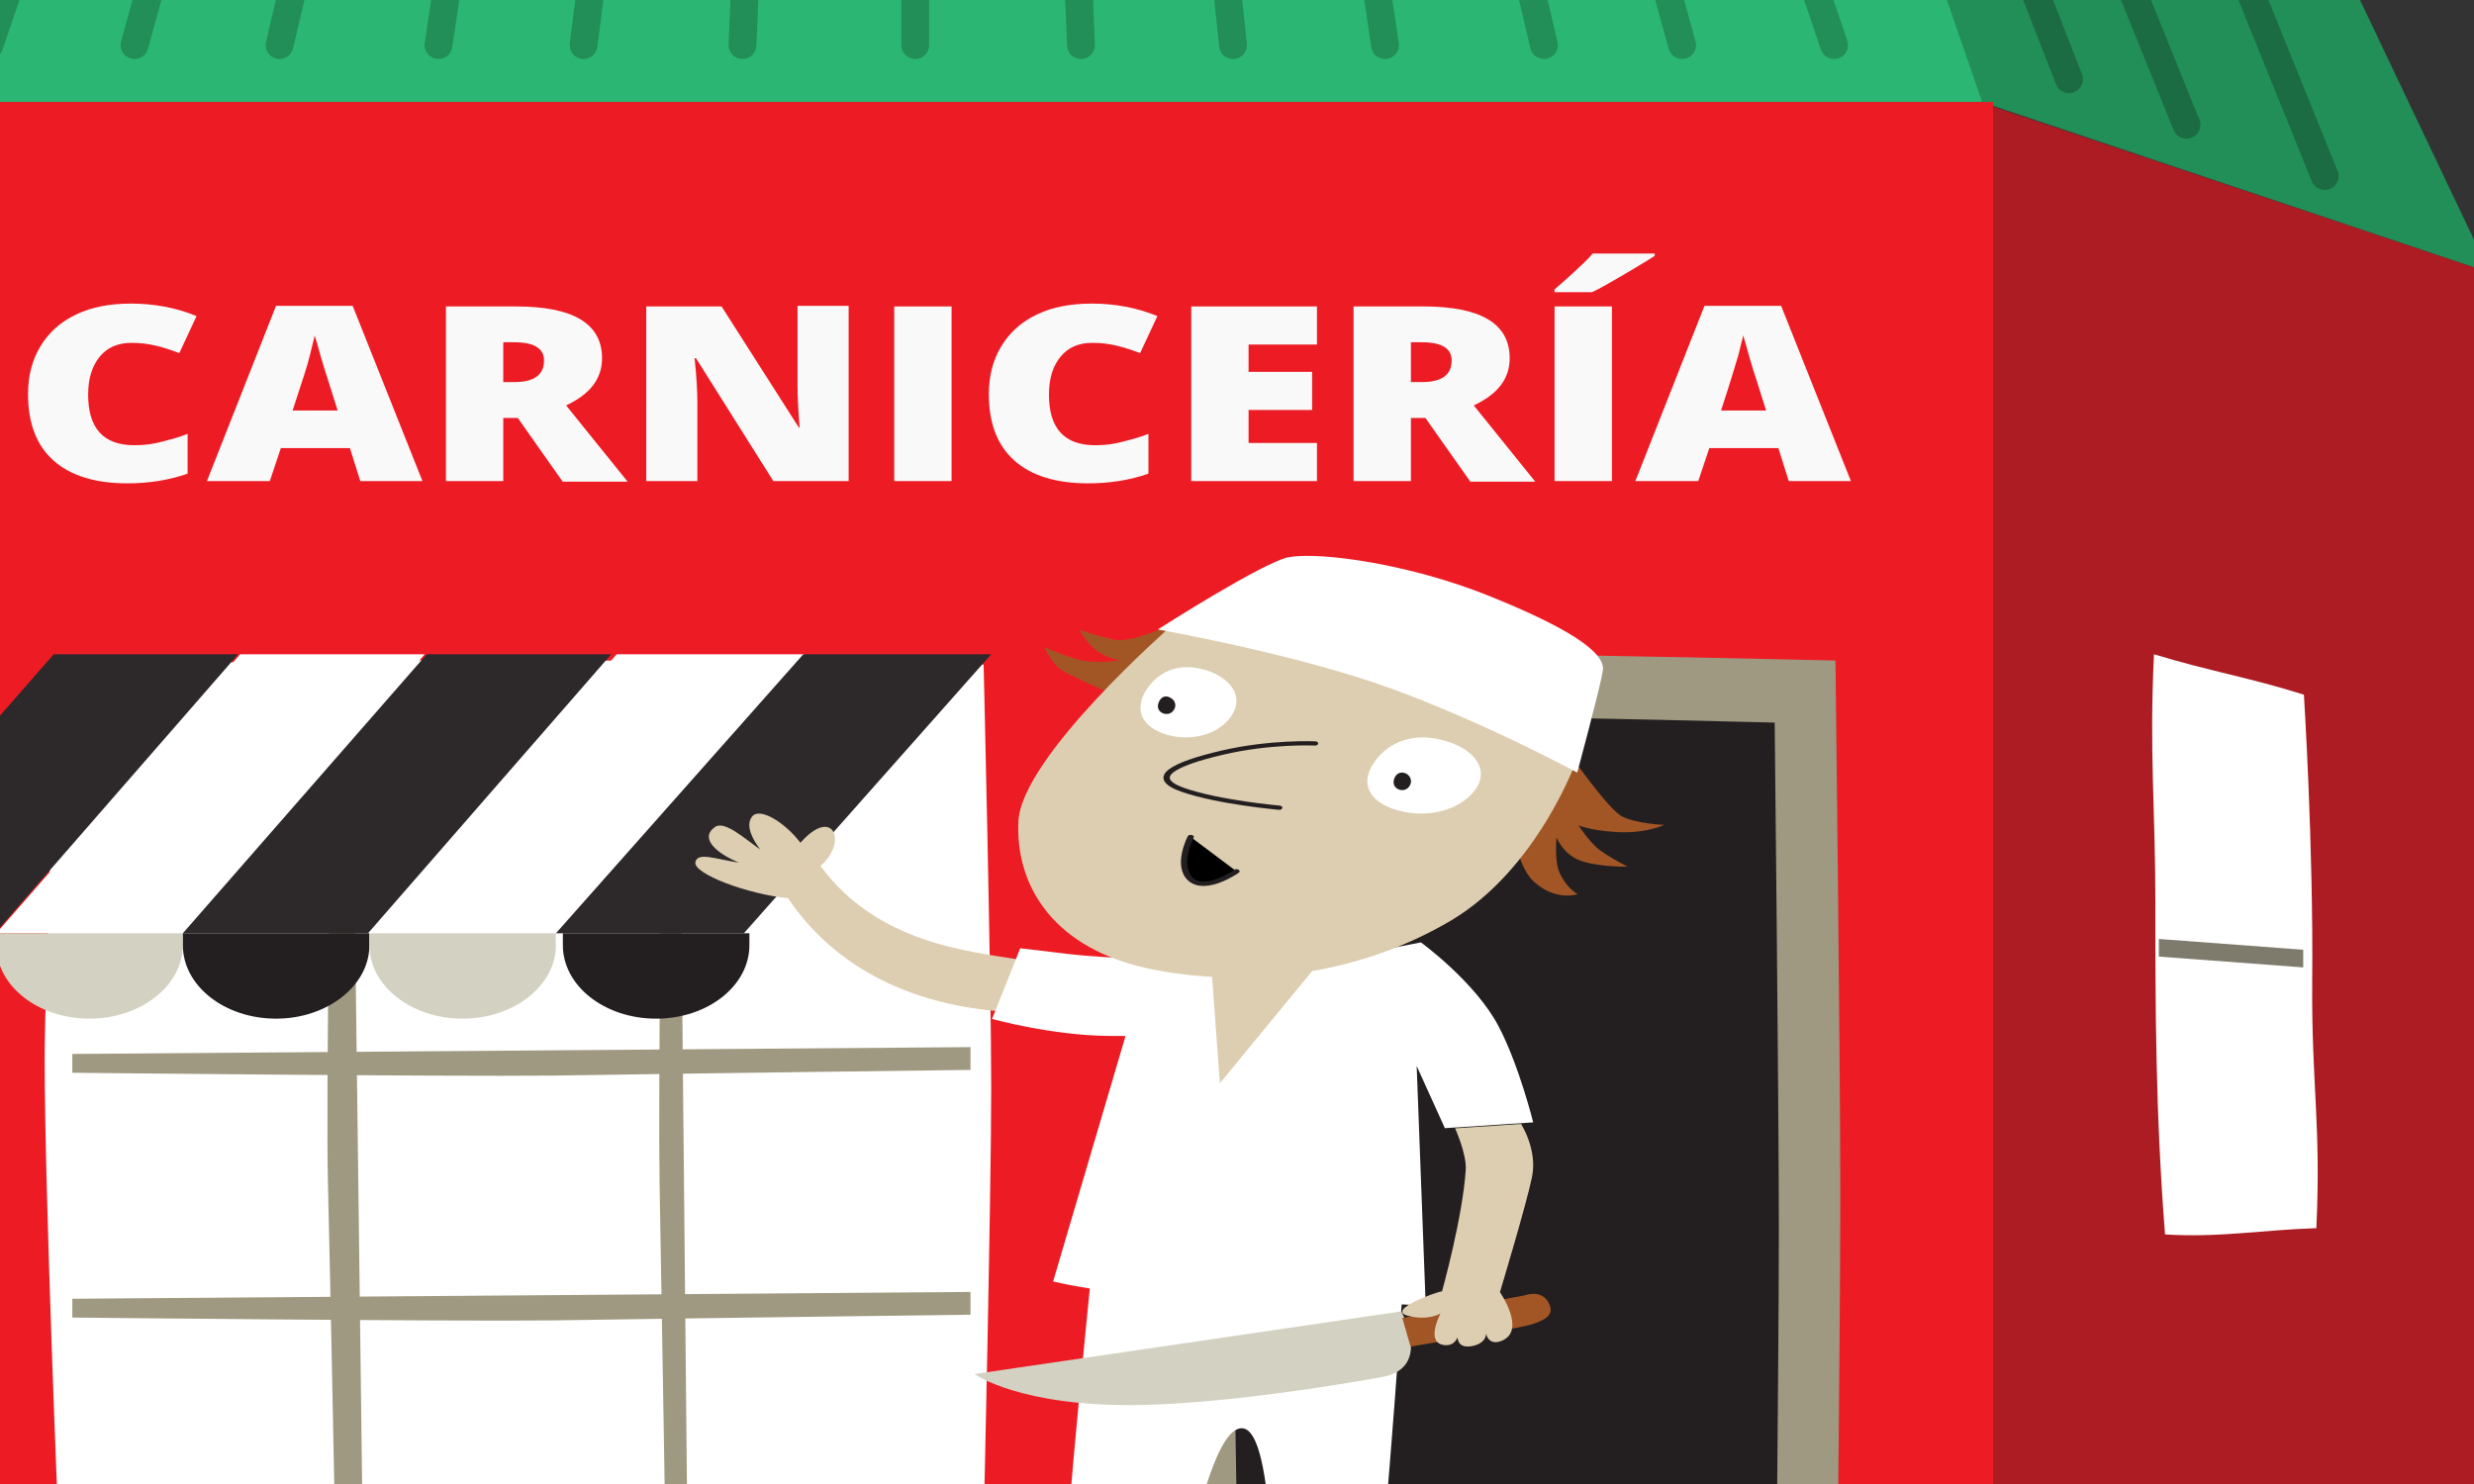 <?xml version="1.0" encoding="UTF-8" standalone="no"?>
<!-- Generator: Adobe Illustrator 23.0.1, SVG Export Plug-In . SVG Version: 6.00 Build 0)  -->

<svg
   version="1.1"
   id="Layer_1"
   x="0px"
   y="0px"
   viewBox="0 0 250 150"
   xml:space="preserve"
   sodipodi:docname="svgPage70Carnicero.svg"
   inkscape:version="1.2.1 (9c6d41e410, 2022-07-14)"
   width="250"
   height="150"
   xmlns:inkscape="http://www.inkscape.org/namespaces/inkscape"
   xmlns:sodipodi="http://sodipodi.sourceforge.net/DTD/sodipodi-0.dtd"
   xmlns="http://www.w3.org/2000/svg"
   xmlns:svg="http://www.w3.org/2000/svg"><rect x="0" y="0" width="250" height="150" fill="#333333" stroke="none"/><defs
   id="defs673" /><sodipodi:namedview
   id="namedview671"
   pagecolor="#ffffff"
   bordercolor="#000000"
   borderopacity="0.25"
   inkscape:showpageshadow="2"
   inkscape:pageopacity="0.0"
   inkscape:pagecheckerboard="0"
   inkscape:deskcolor="#d1d1d1"
   showgrid="false"
   inkscape:zoom="2.7831978"
   inkscape:cx="-39.163583"
   inkscape:cy="165.63681"
   inkscape:window-width="3840"
   inkscape:window-height="2066"
   inkscape:window-x="-11"
   inkscape:window-y="-11"
   inkscape:window-maximized="1"
   inkscape:current-layer="Layer_1" />
<style
   type="text/css"
   id="style566">
	.st0{fill-rule:evenodd;clip-rule:evenodd;fill:#2BB673;}
	.st1{fill-rule:evenodd;clip-rule:evenodd;fill:#AC1C22;}
	.st2{fill-rule:evenodd;clip-rule:evenodd;fill:#228E58;}
	.st3{fill:none;stroke:#228E58;}
	.st4{fill:#ED1C24;}
	.st5{fill-rule:evenodd;clip-rule:evenodd;fill:#FFFFFF;}
	.st6{fill-rule:evenodd;clip-rule:evenodd;fill:#9E9980;}
	.st7{fill:none;stroke:#228E58;stroke-width:2.81;stroke-linecap:round;}
	.st8{fill:none;stroke:#1B6C42;stroke-width:2.81;stroke-linecap:round;}
	.st9{fill-rule:evenodd;clip-rule:evenodd;fill:#2D292A;}
	.st10{fill-rule:evenodd;clip-rule:evenodd;fill:#231F20;}
	.st11{fill-rule:evenodd;clip-rule:evenodd;fill:#D3D2C2;}
	.st12{fill:#FFFFFF;}
	.st13{fill-rule:evenodd;clip-rule:evenodd;fill:#7F7B6C;}
	.st14{fill:#F9F9F9;}
</style>
<path
   class="st0"
   d="M 185.059,-34 H 0.535 L -17.128,10.311 H 201.396 Z"
   id="path568"
   style="stroke-width:0.634" />
<path
   class="st1"
   d="m 250.966,167.82 -50.966,9.38 V 10.311 l 50.966,17.034 z"
   id="path570"
   style="stroke-width:0.634" />
<path
   class="st2"
   d="M 230.859,-15.297 250.966,27 200.558,10.081 185.338,-34 Z"
   id="path572"
   style="stroke-width:0.634" />
<path
   class="st3"
   d="M 230.859,-15.297 250.966,27 200.558,10.081 185.338,-34 Z"
   id="path574"
   style="stroke-width:0.634" />
<path
   class="st4"
   d="M 201.396,10.311 H -17.128 V 177.2 H 201.396 Z"
   id="path576"
   style="stroke-width:0.634" />
<path
   class="st5"
   d="m 4.515,107.222 c 0,13.409 1.396,46.959 1.396,46.959 H 99.395 c 0,0 0.768,-33.378 0.768,-44.254 0,-10.877 -0.768,-42.758 -0.768,-42.758 0,0 -38.748,-0.46 -49.5,-0.46 -12.637,0 -44.054,0.46 -44.054,0.46 0,0 -1.327,31.651 -1.327,40.053 z"
   id="path578"
   style="stroke-width:0.634" />
<path
   class="st6"
   d="m 36.63,153.03 h -2.793 c 0,0 -0.419,-21.753 -0.698,-33.493 -0.209,-8.575 0.279,-38.442 0.279,-38.442 h 2.304 z"
   id="path580"
   style="stroke-width:0.634" />
<path
   class="st6"
   d="m 69.444,153.03 h -2.234 c 0,0 -0.349,-21.753 -0.559,-33.493 -0.14,-8.575 0.209,-38.442 0.209,-38.442 h 1.885 z"
   id="path582"
   style="stroke-width:0.634" />
<path
   class="st6"
   d="m 98.068,130.586 v 2.302 c 0,0 -27.438,0.345 -42.239,0.575 -10.822,0.115 -48.522,-0.288 -48.522,-0.288 v -1.899 z"
   id="path584"
   style="stroke-width:0.634" />
<path
   class="st7"
   d="M 10.1,-28.246 -1.071,4.557"
   id="path586" />
<path
   class="st7"
   d="M 22.667,-28.246 13.591,4.557"
   id="path588" />
<path
   class="st7"
   d="M 35.932,-28.246 28.252,4.557"
   id="path590" />
<path
   class="st7"
   d="M 49.197,-28.246 44.31,4.557"
   id="path592" />
<path
   class="st7"
   d="M 63.16,-28.246 58.971,4.557"
   id="path594" />
<path
   class="st7"
   d="M 76.425,-28.246 75.029,4.557"
   id="path596" />
<path
   class="st7"
   d="M 92.483,-28.246 V 4.557"
   id="path598" />
<path
   class="st7"
   d="M 174.168,-28.246 185.338,4.557"
   id="path600" />
<path
   class="st8"
   d="M 221.643,-15.01 234.908,17.793"
   id="path602" />
<path
   class="st8"
   d="m 207.68,-20.189 13.265,32.802"
   id="path604" />
<path
   class="st8"
   d="M 196.509,-24.217 209.076,8.01"
   id="path606" />
<path
   class="st7"
   d="m 160.903,-28.246 9.076,32.802"
   id="path608" />
<path
   class="st7"
   d="m 148.336,-28.246 7.68,32.802"
   id="path610" />
<path
   class="st7"
   d="m 135.071,-28.246 4.887,32.802"
   id="path612" />
<path
   class="st7"
   d="M 121.108,-28.246 124.598,4.557"
   id="path614" />
<path
   class="st7"
   d="m 107.843,-28.246 1.396,32.802"
   id="path616" />
<path
   class="st5"
   d="M 24.273,66.133 -0.373,94.331 H 18.338 L 42.913,66.133 Z"
   id="path618"
   style="stroke-width:0.634" />
<path
   class="st9"
   d="M 43.123,66.133 18.478,94.331 H 37.189 L 61.764,66.133 Z"
   id="path620"
   style="stroke-width:0.634" />
<path
   class="st5"
   d="m 62.322,66.133 -24.994,28.198 h 18.99 l 24.994,-28.198 z"
   id="path622"
   style="stroke-width:0.634" />
<path
   class="st9"
   d="M 81.173,66.133 56.179,94.331 H 75.169 L 100.163,66.133 Z"
   id="path624"
   style="stroke-width:0.634" />
<path
   class="st9"
   d="M 5.422,66.133 -19.223,94.331 H -0.512 L 24.063,66.133 Z"
   id="path626"
   style="stroke-width:0.634" />
<path
   class="st10"
   d="m -19.223,94.331 c 0,0.518 0,1.209 0,1.209 0,4.086 4.189,7.424 9.425,7.424 5.166,0 9.425,-3.338 9.425,-7.424 0,0 -0.07,-0.518 0,-1.209 z"
   id="path628"
   style="stroke-width:0.634" />
<path
   class="st11"
   d="m -0.373,94.331 c 0,0.518 0,1.209 0,1.209 0,4.086 4.189,7.424 9.425,7.424 5.166,0 9.425,-3.338 9.425,-7.424 0,0 -0.07,-0.518 0,-1.209 z"
   id="path630"
   style="stroke-width:0.634" />
<path
   class="st10"
   d="m 18.478,94.331 c 0,0.518 0,1.209 0,1.209 0,4.086 4.189,7.424 9.425,7.424 5.166,0 9.425,-3.338 9.425,-7.424 0,0 0,-0.518 0,-1.209 z"
   id="path632"
   style="stroke-width:0.634" />
<path
   class="st11"
   d="m 37.328,94.331 c 0,0.518 0,1.209 0,1.209 0,4.086 4.189,7.424 9.425,7.424 5.166,0 9.425,-3.338 9.425,-7.424 0,0 -0.07,-0.518 0,-1.209 z"
   id="path634"
   style="stroke-width:0.634" />
<path
   class="st10"
   d="m 56.877,94.331 c 0,0.518 0,1.209 0,1.209 0,4.086 4.189,7.424 9.425,7.424 5.236,0 9.425,-3.338 9.425,-7.424 0,0 0,-0.518 0,-1.209 z"
   id="path636"
   style="stroke-width:0.634" />
<path
   class="st6"
   d="m 98.068,105.841 v 2.302 c 0,0 -27.438,0.345 -42.239,0.575 -10.822,0.115 -48.522,-0.288 -48.522,-0.288 v -1.899 z"
   id="path638"
   style="stroke-width:0.634" />
<path
   class="st12"
   d="m 217.663,66.133 c -0.489,9.956 0.14,15.308 0.14,25.263 0,9.956 0,21.005 0.977,33.378 5.446,0.345 9.844,-0.46 15.29,-0.633 0.489,-10.359 -0.489,-14.444 -0.419,-24.803 0.14,-13.754 -0.838,-29.119 -0.838,-29.119 -5.446,-1.726 -9.704,-2.417 -15.15,-4.086 z"
   id="path640"
   style="stroke-width:0.634" />
<path
   class="st13"
   d="m 218.152,96.691 v -1.784 l 14.592,1.093 v 1.784 z"
   id="path642"
   style="stroke-width:0.634" />
<path
   class="st6"
   d="m 118.315,117.58 c 0,16.977 0.977,59.619 0.977,59.619 h 66.186 c 0,0 0.489,-42.355 0.489,-56.167 0,-13.811 -0.489,-54.267 -0.489,-54.267 0,0 -27.438,-0.633 -35.048,-0.633 -8.936,0 -31.208,0.633 -31.208,0.633 0,0 -0.908,40.168 -0.908,50.815 z"
   id="path644"
   style="stroke-width:0.634" />
<path
   class="st10"
   d="m 124.598,120.976 c 0,15.998 0.838,56.224 0.838,56.224 h 53.898 c 0,0 0.419,-39.938 0.419,-53.001 0,-13.006 -0.419,-51.16 -0.419,-51.16 0,0 -22.341,-0.575 -28.555,-0.575 -7.261,0 -25.413,0.575 -25.413,0.575 0,0 -0.768,37.924 -0.768,47.937 z"
   id="path646"
   style="stroke-width:0.634" />
<g
   id="g668"
   transform="matrix(0.698,0,0,0.575,-19.223,-34.979)">
	<path
   class="st14"
   d="m 46.6,121.1 c -2,0 -3.5,0.8 -4.6,2.4 -1.1,1.6 -1.7,3.8 -1.7,6.7 0,5.9 2.2,8.9 6.7,8.9 1.4,0 2.7,-0.2 3.9,-0.6 1.3,-0.4 2.6,-0.8 3.8,-1.4 v 7 c -2.6,1.1 -5.5,1.7 -8.7,1.7 -4.6,0 -8.2,-1.3 -10.7,-4 -2.5,-2.7 -3.7,-6.6 -3.7,-11.7 0,-3.2 0.6,-6 1.8,-8.4 1.2,-2.4 2.9,-4.3 5.2,-5.6 2.2,-1.3 4.9,-1.9 7.9,-1.9 3.3,0 6.5,0.7 9.5,2.2 l -2.5,6.5 c -1.1,-0.5 -2.3,-1 -3.4,-1.3 -1,-0.3 -2.2,-0.5 -3.5,-0.5 z"
   id="path648" />
	<path
   class="st14"
   d="m 79.7,145.4 -1.5,-5.8 h -10 l -1.6,5.8 h -9.1 l 10,-30.8 h 11.1 l 10.1,30.8 z m -3.3,-12.5 -1.3,-5 c -0.3,-1.1 -0.7,-2.6 -1.1,-4.3 -0.4,-1.8 -0.7,-3.1 -0.9,-3.8 -0.1,0.7 -0.4,1.9 -0.7,3.5 -0.3,1.6 -1.2,4.9 -2.5,9.7 h 6.5 z"
   id="path650" />
	<path
   class="st14"
   d="m 100.4,134.2 v 11.2 h -8.3 v -30.7 h 10.1 c 8.3,0 12.5,3 12.5,9.1 0,3.6 -1.7,6.3 -5.2,8.3 l 8.9,13.4 H 109 l -6.5,-11.2 h -2.1 z m 0,-6.2 h 1.6 c 2.9,0 4.3,-1.3 4.3,-3.8 0,-2.1 -1.4,-3.2 -4.3,-3.2 h -1.6 z"
   id="path652" />
	<path
   class="st14"
   d="m 150.4,145.4 h -10.9 l -11.2,-21.6 h -0.2 c 0.3,3.4 0.4,6 0.4,7.8 v 13.8 h -7.4 V 114.7 H 132 l 11.2,21.3 h 0.1 c -0.2,-3.1 -0.3,-5.6 -0.3,-7.5 v -13.9 h 7.4 z"
   id="path654" />
	<path
   class="st14"
   d="m 157,145.4 v -30.7 h 8.3 v 30.7 z"
   id="path656" />
	<path
   class="st14"
   d="m 185.7,121.1 c -2,0 -3.5,0.8 -4.6,2.4 -1.1,1.6 -1.7,3.8 -1.7,6.7 0,5.9 2.2,8.9 6.7,8.9 1.4,0 2.7,-0.2 3.9,-0.6 1.3,-0.4 2.6,-0.8 3.8,-1.4 v 7 c -2.6,1.1 -5.5,1.7 -8.7,1.7 -4.6,0 -8.2,-1.3 -10.7,-4 -2.5,-2.7 -3.7,-6.6 -3.7,-11.7 0,-3.2 0.6,-6 1.8,-8.4 1.2,-2.4 2.9,-4.3 5.2,-5.6 2.2,-1.3 4.9,-1.9 7.9,-1.9 3.3,0 6.5,0.7 9.5,2.2 l -2.5,6.5 c -1.1,-0.5 -2.3,-1 -3.4,-1.3 -1,-0.3 -2.2,-0.5 -3.5,-0.5 z"
   id="path658" />
	<path
   class="st14"
   d="M 218.2,145.4 H 200 v -30.7 h 18.2 v 6.7 h -9.9 v 4.8 h 9.2 v 6.7 h -9.2 v 5.8 h 9.9 z"
   id="path660" />
	<path
   class="st14"
   d="m 231.8,134.2 v 11.2 h -8.3 v -30.7 h 10.1 c 8.3,0 12.5,3 12.5,9.1 0,3.6 -1.7,6.3 -5.2,8.3 l 8.9,13.4 h -9.4 l -6.5,-11.2 h -2.1 z m 0,-6.2 h 1.6 c 2.9,0 4.3,-1.3 4.3,-3.8 0,-2.1 -1.4,-3.2 -4.3,-3.2 h -1.6 z"
   id="path662" />
	<path
   class="st14"
   d="m 252.6,112.3 v -0.6 c 2.2,-2.3 3.5,-3.8 4.1,-4.5 0.6,-0.7 1.1,-1.3 1.4,-1.8 h 9 v 0.4 c -1.1,0.9 -2.7,2 -4.6,3.4 -2,1.4 -3.4,2.4 -4.5,3 h -5.4 z m 0,33.1 v -30.7 h 8.3 v 30.7 z"
   id="path664" />
	<path
   class="st14"
   d="m 286.5,145.4 -1.5,-5.8 h -10 l -1.6,5.8 h -9.1 l 10,-30.8 h 11.1 l 10.1,30.8 z m -3.3,-12.5 -1.3,-5 c -0.3,-1.1 -0.7,-2.6 -1.1,-4.3 -0.4,-1.8 -0.7,-3.1 -0.9,-3.8 -0.1,0.7 -0.4,1.9 -0.7,3.5 -0.4,1.6 -1.2,4.9 -2.5,9.7 h 6.5 z"
   id="path666" />
</g>
<g
   id="g1176"
   transform="matrix(0.882,0,0,0.592,204.933,-18.693)"><path
     d="m -152.676,178.74 c 0.298,-1.698 2.179,-0.521 5,0.129 -2.61,-1.612 -4.559,-4.173 -2.769,-6.084 1.112,-1.189 3.429,2.016 5.197,3.834 -0.831,-1.604 -1.768,-4.125 -0.919,-5.657 0.883,-1.593 3.74,1.025 5.524,4.504 3.79,-6.392 5.451,-0.03 2.292,3.958 7.156,14.409 18.607,14.664 24.974,16.572 0.052,0.014 0.099,0.022 0.144,0.032 2.018,1.412 4.296,3.457 6.544,6.358 -1.618,1.457 -5.04,2.138 -7.6,2.097 -15.898,-0.254 -23.938,-10.999 -27.776,-19.551 -4.596,-0.662 -10.963,-4.186 -10.61,-6.191 z"
     fill="#ddceb1"
     id="path860" /><path
     fill-rule="evenodd"
     clip-rule="evenodd"
     d="m -94.69,195.612 c 0,0 -10.003,-0.218 -15.388,-1.172 l -5.381,-0.956 -3.232,12.067 c 0,0 6.815,2.806 13.304,2.897 6.493,0.082 9.161,0 9.161,0 z"
     fill="#ffffff"
     id="path862" /><path
     fill-rule="evenodd"
     clip-rule="evenodd"
     d="m -84.047,309.926 c 0,0 -4.335,2.345 -6.897,3.195 -2.561,0.849 -4.088,2.178 -4.559,4.149 -0.479,1.967 -0.227,3.012 3.073,3.167 3.293,0.157 14.207,-0.044 16.132,-1.166 1.918,-1.116 -1.306,-10.787 -1.306,-10.787 z"
     fill="#cfccbf"
     id="path864" /><path
     fill-rule="evenodd"
     clip-rule="evenodd"
     d="m -106.468,308.484 c 0,0 -4.547,2.223 -7.24,3.03 -2.685,0.797 -4.292,2.059 -4.785,3.927 -0.506,1.864 -0.237,2.849 3.225,2.999 3.455,0.147 14.919,-0.043 16.936,-1.105 2.016,-1.056 -1.365,-8.574 -1.365,-8.574 z"
     fill="#cfccbf"
     id="path866" /><path
     d="m -78.69,204.485 c 0,9.944 -5.147,17.999 -11.5,17.999 -6.353,0 -11.5,-8.055 -11.5,-17.999 0,-9.942 5.147,-18.001 11.5,-18.001 6.353,0 11.5,8.059 11.5,18.001 z"
     fill="#ddceb1"
     id="path868" /><path
     d="m -93.618,195.81 1.035,20.713 11.429,-20.713 11.603,-3.326 c 0,0 6.225,6.742 8.891,14.313 2.359,6.701 3.969,16.412 3.969,16.412 l -10.121,0.988 -3.23,-10.618 1.035,40.906 c 0,0 -18.341,-1.359 -27.311,-1.503 -8.838,-0.145 -15.374,-2.618 -15.374,-2.618 l 10.798,-54.556 h 7.274 z"
     fill="#ffffff"
     id="path870" /><path
     d="m -107.484,251.484 c 0,0 -3.77,55.754 -3.134,58.089 0.624,2.332 10.415,1.272 11.878,0 1.465,-1.274 4.393,-33.708 8.579,-34.135 4.188,-0.421 3.347,35.294 4.393,35.93 1.047,0.637 9.003,1.909 10.254,0.423 1.257,-1.483 3.823,-59.034 3.823,-59.034 z"
     fill="#ffffff"
     id="path872" /><path
     d="m -52.895,159.484 c 0,0 4.725,10.288 6.437,11.531 1.68,1.222 4.768,1.405 4.768,1.405 0,0 -2.075,1.514 -5.457,1.22 -3.043,-0.266 -4.356,-1.15 -4.356,-1.15 0,0 1.308,3.043 2.512,4.308 1.553,1.638 3.135,2.752 3.135,2.752 0,0 -3.171,0.092 -5.275,-0.944 -2.125,-1.046 -2.884,-4.062 -2.884,-4.062 0,0 -0.244,3.786 0.252,5.685 0.765,2.913 2.163,4.019 2.163,4.019 0,0 -2.538,1.305 -5.07,-2.222 -1.425,-1.995 -2.019,-6.366 -2.019,-6.366 l 1.229,-4.64 z"
     fill="#a35625"
     id="path874" /><path
     d="m -98.581,138.484 c 0,0 -4.283,2.938 -6.167,2.313 -1.885,-0.624 -3.944,-1.669 -3.944,-1.669 0,0 0.678,1.831 1.716,3.226 1.114,1.499 2.857,1.95 2.857,1.95 0,0 -2.512,0.701 -4.572,-0.077 -2.059,-0.784 -3.999,-2.182 -3.999,-2.182 0,0 0.788,2.801 1.989,3.948 1.2,1.143 4.887,3.491 4.887,3.491 l 2.613,-0.744 10.511,-7.983 z"
     fill="#a35625"
     id="path876" /><path
     d="m -98.17,138.484 c 0,0 -17.124,22.264 -17.499,33.292 -0.367,11.028 4.019,22.06 15.54,25.366 11.514,3.307 23.912,0.492 33.949,-8.332 10.033,-8.821 14.49,-27.569 14.49,-27.569 0,0 -5.575,-7.723 -16.353,-13.235 -10.771,-5.516 -30.127,-9.523 -30.127,-9.523 z"
     fill="#ddceb1"
     id="path878" /><path
     d="m -99.69,139.048 c 0,0 12.222,-11.662 15.063,-12.358 3.798,-0.931 13.969,1.305 22.75,6.556 8.781,5.247 13.532,9.592 13.167,12.852 -0.364,3.258 -2.938,17.387 -2.938,17.387 0,0 -10.53,-8.503 -21.402,-14.393 -10.883,-5.885 -26.64,-10.043 -26.64,-10.043 z"
     fill="#ffffff"
     id="path880" /><path
     d="m -81.69,158.51 c 0,0 -5.079,-0.358 -10.659,1.586 -5.576,1.946 -8.525,4.245 -4.426,6.368 4.101,2.118 10.985,3.019 10.985,3.019"
     stroke="#231f20"
     stroke-width="0.723"
     stroke-linecap="round"
     id="path882"
     style="fill:none" /><path
     d="m -95.932,174.484 c 0,0 -1.705,4.882 0,7.222 1.705,2.347 5.242,-1.363 5.242,-1.363"
     stroke="#231f20"
     stroke-width="0.723"
     stroke-linecap="round"
     id="path884" /><path
     fill-rule="evenodd"
     clip-rule="evenodd"
     d="m -66.789,158.058 c -3.459,-1.495 -6.324,0.023 -8.021,3.472 -1.711,3.455 -0.957,6.865 2.51,8.367 3.442,1.497 7.223,0.05 8.937,-3.41 1.705,-3.445 0.029,-6.933 -3.425,-8.429 z"
     fill="#ffffff"
     id="path886" /><path
     fill-rule="evenodd"
     clip-rule="evenodd"
     d="m -71.25,163.654 c -0.54,-0.382 -1.068,-0.107 -1.316,0.693 -0.249,0.807 -0.127,1.602 0.411,1.983 0.545,0.371 1.12,0.052 1.373,-0.752 0.247,-0.81 -0.023,-1.638 -0.569,-2.001"
     fill="#231f20"
     id="path888" /><path
     fill-rule="evenodd"
     clip-rule="evenodd"
     d="m -94.157,146.016 c -2.927,-1.385 -5.353,0.022 -6.788,3.202 -1.448,3.19 -0.811,6.338 2.123,7.721 2.911,1.387 6.115,0.049 7.563,-3.143 1.443,-3.183 0.021,-6.402 -2.897,-7.78 z"
     fill="#ffffff"
     id="path890" /><path
     fill-rule="evenodd"
     clip-rule="evenodd"
     d="m -98.35,150.634 c -0.541,-0.372 -0.968,-0.027 -1.217,0.758 -0.249,0.787 -0.127,1.566 0.411,1.941 0.547,0.364 1.119,0.049 1.374,-0.739 0.243,-0.796 -0.021,-1.599 -0.569,-1.96 z"
     fill="#231f20"
     id="path892" /><path
     d="m -120.69,266.18 48.88,-10.696 c 0,0 3.642,9.648 -2.211,11.214 -5.85,1.568 -18.053,4.463 -27.481,4.762 -13.915,0.434 -19.189,-5.28 -19.189,-5.28 z"
     fill="#d3d2c2"
     id="path894" /><path
     d="m -71.69,256.613 14.072,-3.879 c 0,0 1.897,-1.114 2.729,1.363 0.592,1.767 -0.161,2.745 -1.929,3.575 -1.768,0.83 -13.926,3.812 -13.926,3.812 z"
     fill="#a35625"
     id="path896" /><path
     d="m -67.137,252.062 c -0.642,0.07 -6.376,3.179 -3.965,4.146 2.407,0.97 3.796,-0.38 3.796,-0.38 0,0 -1.805,5.042 0.437,5.409 1.25,0.202 1.518,-1.423 1.518,-1.423 0,0 -0.104,2.042 1.585,1.61 1.751,-0.451 1.674,-2.148 1.674,-2.148 0,0 0.265,2.25 1.879,1.173 2.71,-1.819 -0.29,-8.252 -0.29,-8.252 0,0 3.036,-14.972 3.677,-19.658 0.648,-4.692 -1.256,-9.055 -1.256,-9.055 l -7.557,0.741 c 0,0 1.34,4.402 1.22,7.096 -0.371,8.248 -2.719,20.741 -2.719,20.741 z"
     fill="#ddceb1"
     id="path898" /></g></svg>
